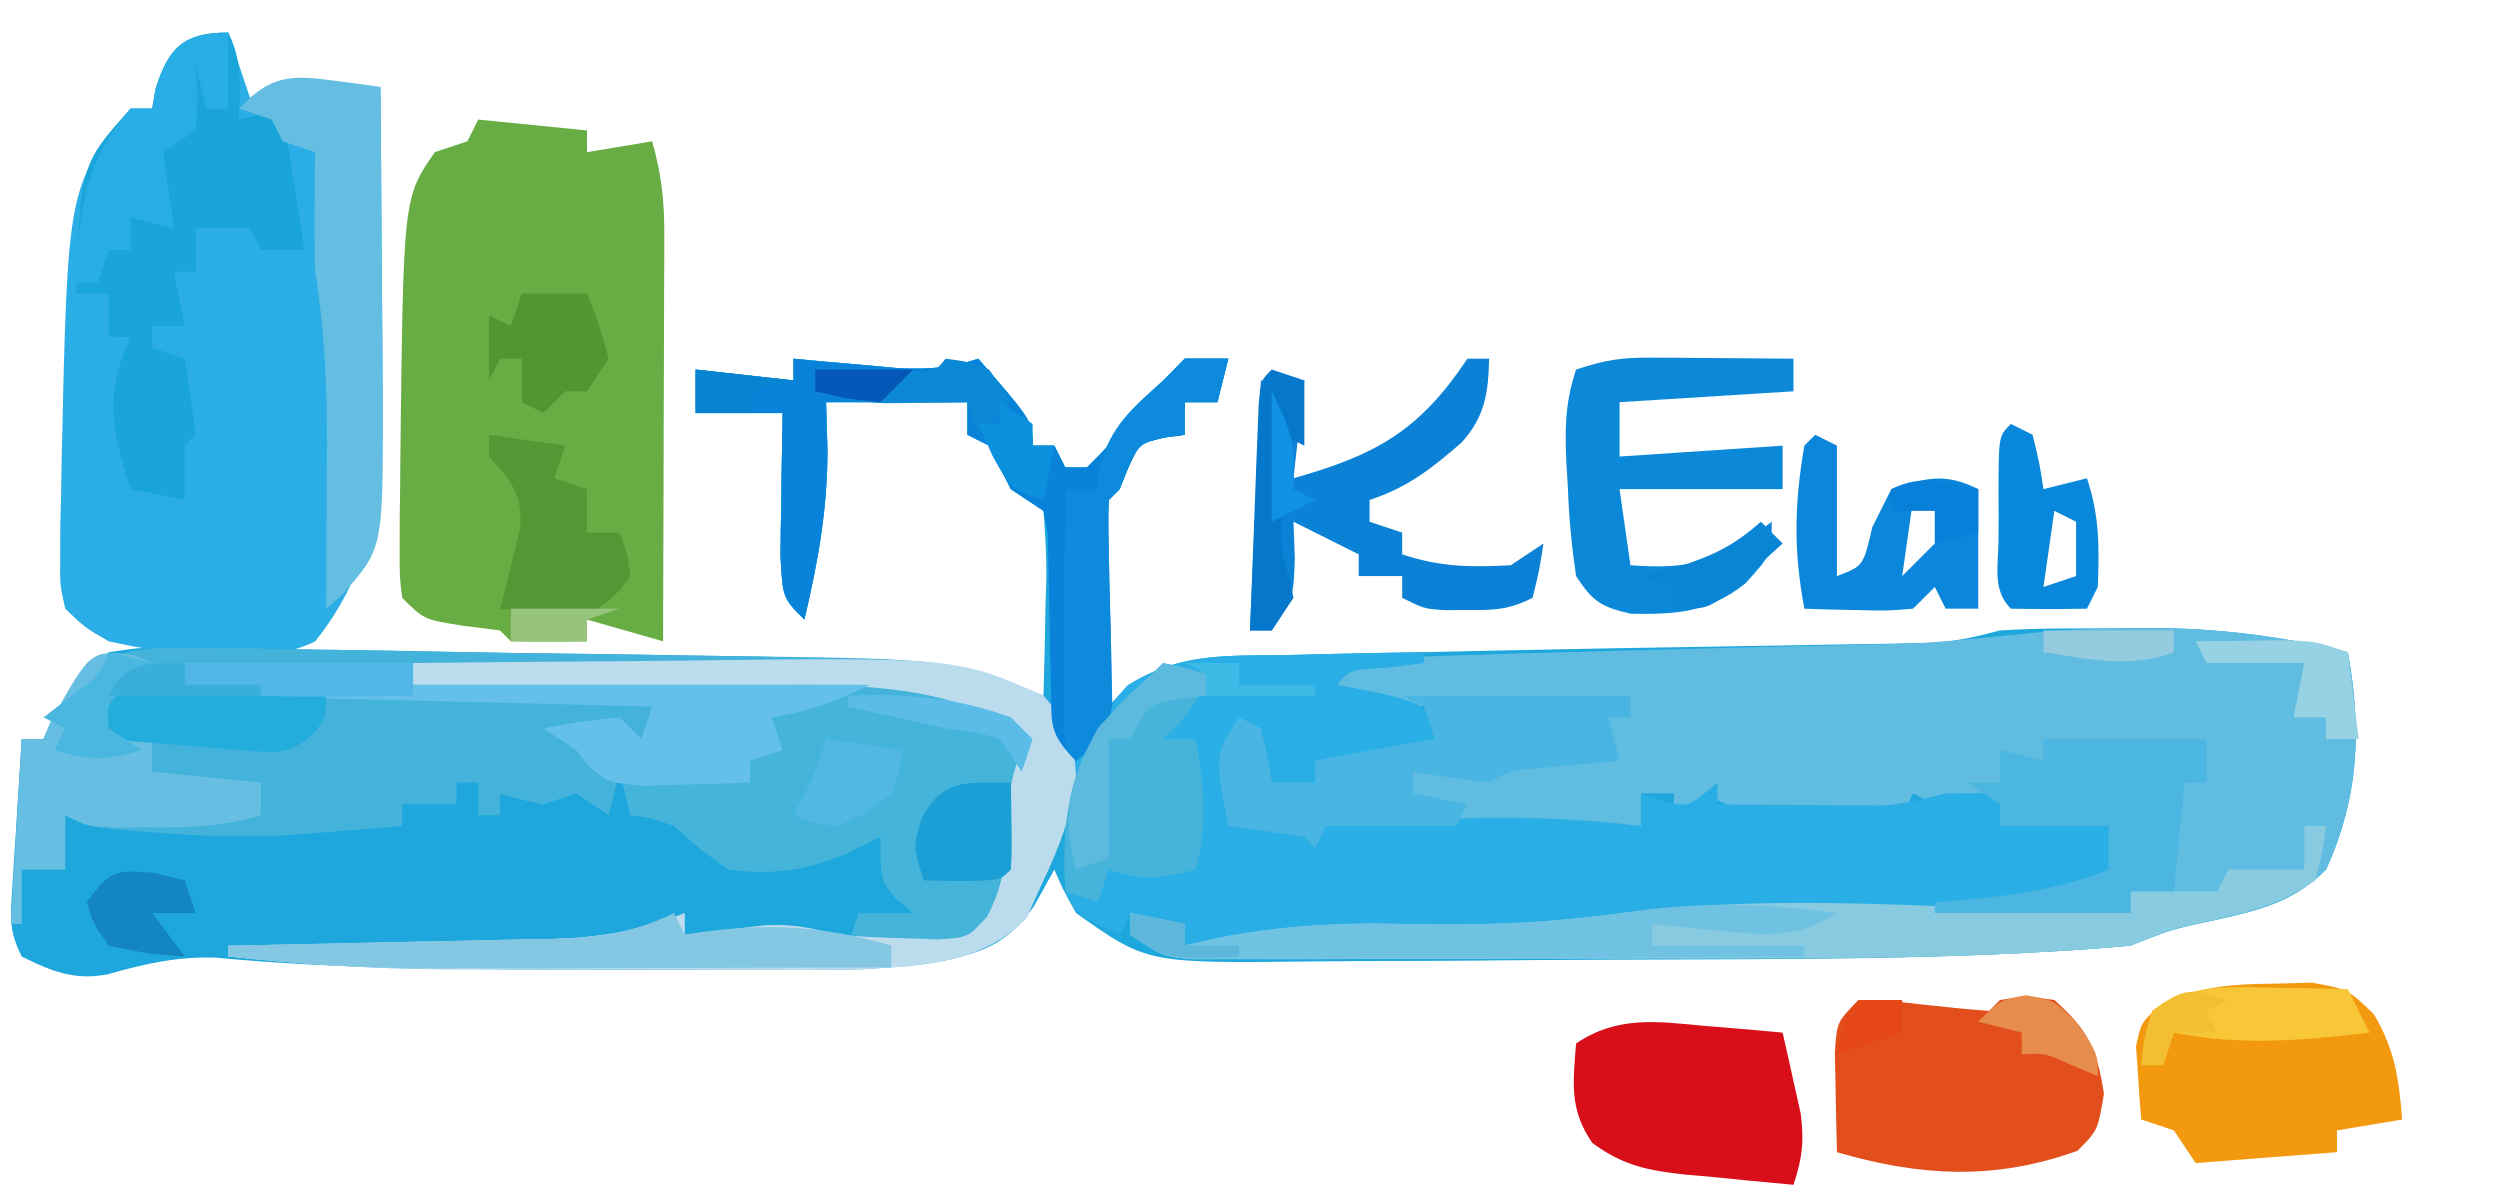 <?xml version="1.0" encoding="UTF-8"?>
<svg version="1.1" xmlns="http://www.w3.org/2000/svg" width="230" height="109">
<path d="M0 0 C0.892 0.084 1.784 0.168 2.703 0.254 C3.874 0.356 5.044 0.458 6.25 0.562 C7.99 0.719 7.99 0.719 9.766 0.879 C12.519 0.982 14.42 0.862 17 0 C22 5.75 22 5.75 22 8 C22.66 8 23.32 8 24 8 C24.495 8.99 24.495 8.99 25 10 C25.66 10 26.32 10 27 10 C28.739 8.281 28.739 8.281 30.5 6.125 C32.289 4.01 34.04 1.96 36 0 C37.32 0 38.64 0 40 0 C39.67 1.32 39.34 2.64 39 4 C38.01 4 37.02 4 36 4 C36 4.99 36 5.98 36 7 C35.381 7.082 34.763 7.165 34.125 7.25 C31.826 7.806 31.826 7.806 30.812 10 C30.544 10.66 30.276 11.32 30 12 C29.67 12.33 29.34 12.66 29 13 C28.913 14.416 28.893 15.836 28.902 17.254 C28.906 18.108 28.909 18.962 28.912 19.842 C28.92 20.74 28.929 21.637 28.938 22.562 C28.942 23.464 28.947 24.366 28.951 25.295 C28.963 27.53 28.979 29.765 29 32 C29.604 31.355 30.208 30.71 30.831 30.045 C35.386 27.105 39.382 27.346 44.703 27.281 C45.758 27.253 46.814 27.225 47.901 27.196 C51.267 27.112 54.633 27.055 58 27 C60.163 26.953 62.327 26.905 64.49 26.855 C72.02 26.691 79.551 26.566 87.082 26.448 C90.299 26.396 93.517 26.339 96.734 26.281 C98.198 26.261 98.198 26.261 99.692 26.24 C100.595 26.223 101.498 26.207 102.429 26.189 C103.218 26.177 104.007 26.164 104.82 26.151 C106.993 26 108.901 25.561 111 25 C114.539 24.778 118.08 24.815 121.625 24.812 C122.572 24.8 123.52 24.788 124.496 24.775 C130.894 24.762 136.782 25.501 143 27 C144.285 34.125 144.041 40.304 141 47 C138.008 49.972 134.93 50.718 130.875 51.625 C126.822 52.49 126.822 52.49 123 54 C120.476 54.235 117.975 54.414 115.446 54.548 C114.686 54.59 113.927 54.631 113.144 54.675 C105.055 55.093 96.97 55.201 88.871 55.238 C87.718 55.244 87.718 55.244 86.541 55.251 C82.493 55.271 78.444 55.286 74.395 55.295 C70.243 55.306 66.091 55.341 61.939 55.38 C58.711 55.407 55.483 55.415 52.254 55.418 C50.723 55.423 49.192 55.435 47.66 55.453 C32.512 55.627 32.512 55.627 26 51 C24.804 48.861 24.804 48.861 24 47 C23.381 48.114 22.762 49.227 22.125 50.375 C19.189 54.462 16.613 54.859 11.821 55.667 C7.079 56.227 2.384 56.265 -2.387 56.23 C-3.447 56.23 -4.507 56.23 -5.599 56.229 C-7.83 56.226 -10.062 56.218 -12.293 56.206 C-15.661 56.188 -19.028 56.185 -22.396 56.186 C-32.675 56.167 -42.876 56.067 -53.114 55.108 C-56.702 54.974 -59.702 55.679 -63.129 56.645 C-66.151 57.219 -68.315 56.343 -71 55 C-72.178 52.643 -72.044 51.474 -71.879 48.867 C-71.831 48.062 -71.782 47.256 -71.732 46.426 C-71.676 45.584 -71.62 44.742 -71.562 43.875 C-71.51 43.026 -71.458 42.176 -71.404 41.301 C-71.274 39.2 -71.138 37.1 -71 35 C-70.34 35 -69.68 35 -69 35 C-68.752 34.422 -68.505 33.845 -68.25 33.25 C-66.747 30.545 -65.429 28.943 -63 27 C-59.835 26.537 -59.835 26.537 -56.051 26.59 C-55.013 26.597 -55.013 26.597 -53.955 26.603 C-51.668 26.623 -49.384 26.672 -47.098 26.723 C-45.498 26.745 -43.898 26.766 -42.298 26.786 C-38.94 26.831 -35.582 26.891 -32.223 26.961 C-27.954 27.049 -23.685 27.107 -19.415 27.155 C-16.105 27.195 -12.796 27.249 -9.487 27.307 C-7.915 27.334 -6.343 27.357 -4.772 27.375 C4.858 27.501 13.687 28.37 23 31 C23.081 28.208 23.14 25.418 23.188 22.625 C23.213 21.831 23.238 21.037 23.264 20.219 C23.29 18.144 23.155 16.069 23 14 C22.01 13.34 21.02 12.68 20 12 C19.317 10.675 18.649 9.342 18 8 C17.01 7.505 17.01 7.505 16 7 C16 6.01 16 5.02 16 4 C11.71 4 7.42 4 3 4 C3.041 5.444 3.083 6.888 3.125 8.375 C3.14 13.776 2.248 18.761 1 24 C-1 22 -1 22 -1.195 18.086 C-1.182 16.516 -1.158 14.945 -1.125 13.375 C-1.116 12.573 -1.107 11.771 -1.098 10.945 C-1.074 8.963 -1.038 6.982 -1 5 C-3.64 5 -6.28 5 -9 5 C-9 3.68 -9 2.36 -9 1 C-6.03 1.33 -3.06 1.66 0 2 C0 1.34 0 0.68 0 0 Z M25 36 C26 39 26 39 26 39 Z " fill="#1DA7DC" transform="translate(73,33)"/>
<path d="M0 0 C1.421 -0.018 1.421 -0.018 2.871 -0.037 C9.269 -0.05 15.157 0.689 21.375 2.188 C22.66 9.312 22.416 15.492 19.375 22.188 C16.383 25.16 13.305 25.906 9.25 26.812 C5.197 27.678 5.197 27.678 1.375 29.188 C-1.145 29.424 -3.642 29.605 -6.168 29.74 C-7.307 29.803 -7.307 29.803 -8.469 29.867 C-16.622 30.287 -24.767 30.351 -32.93 30.355 C-34.512 30.359 -36.095 30.362 -37.678 30.366 C-40.953 30.371 -44.229 30.373 -47.504 30.373 C-51.702 30.373 -55.899 30.387 -60.097 30.404 C-63.346 30.415 -66.596 30.417 -69.845 30.416 C-71.395 30.417 -72.944 30.422 -74.493 30.43 C-76.644 30.439 -78.794 30.436 -80.945 30.43 C-82.777 30.433 -82.777 30.433 -84.645 30.435 C-87.625 30.188 -87.625 30.188 -90.625 28.188 C-90.625 27.527 -90.625 26.867 -90.625 26.188 C-88.975 26.517 -87.325 26.848 -85.625 27.188 C-85.625 27.848 -85.625 28.508 -85.625 29.188 C-85.025 29.043 -84.425 28.899 -83.807 28.75 C-77.456 27.336 -71.609 27.01 -65.125 27.188 C-58.135 27.291 -51.369 27.103 -44.438 26.188 C-37.315 25.248 -30.375 25.072 -23.196 25.152 C-15.364 25.232 -8.007 25.101 -0.625 22.188 C-0.625 20.867 -0.625 19.547 -0.625 18.188 C-3.925 18.188 -7.225 18.188 -10.625 18.188 C-10.625 17.527 -10.625 16.867 -10.625 16.188 C-12.048 16.218 -12.048 16.218 -13.5 16.25 C-16.625 16.188 -16.625 16.188 -18.625 15.188 C-18.955 15.848 -19.285 16.508 -19.625 17.188 C-21.875 17.242 -24.125 17.28 -26.375 17.312 C-27.628 17.336 -28.881 17.359 -30.172 17.383 C-33.353 17.203 -34.99 16.877 -37.625 15.188 C-38.615 15.848 -39.605 16.508 -40.625 17.188 C-40.625 16.527 -40.625 15.867 -40.625 15.188 C-41.615 15.188 -42.605 15.188 -43.625 15.188 C-43.625 16.177 -43.625 17.168 -43.625 18.188 C-53.195 18.188 -62.765 18.188 -72.625 18.188 C-72.955 18.848 -73.285 19.508 -73.625 20.188 C-73.955 19.858 -74.285 19.527 -74.625 19.188 C-76.953 18.82 -79.287 18.485 -81.625 18.188 C-82.875 11.562 -82.875 11.562 -80.625 8.188 C-79.965 8.518 -79.305 8.848 -78.625 9.188 C-78 11.75 -78 11.75 -77.625 14.188 C-76.305 14.188 -74.985 14.188 -73.625 14.188 C-73.625 13.527 -73.625 12.867 -73.625 12.188 C-69.97 11.435 -66.308 10.787 -62.625 10.188 C-62.955 9.197 -63.285 8.207 -63.625 7.188 C-66.925 6.857 -70.225 6.527 -73.625 6.188 C-69.937 2.5 -67.6 2.679 -62.688 2.562 C-61.434 2.515 -61.434 2.515 -60.154 2.467 C-56.978 2.354 -53.802 2.269 -50.625 2.188 C-49.157 2.149 -47.69 2.11 -46.222 2.071 C-45.442 2.051 -44.662 2.03 -43.858 2.009 C-42.238 1.967 -40.618 1.924 -38.997 1.88 C-34.92 1.772 -30.843 1.669 -26.766 1.58 C-25.24 1.543 -23.714 1.506 -22.188 1.469 C-21.484 1.455 -20.781 1.442 -20.056 1.428 C-13.281 1.255 -6.854 0.005 0 0 Z " fill="#60BCE0" transform="translate(194.625,57.812)"/>
<path d="M0 0 C0.892 0.084 1.784 0.168 2.703 0.254 C3.874 0.356 5.044 0.458 6.25 0.562 C7.99 0.719 7.99 0.719 9.766 0.879 C12.519 0.982 14.42 0.862 17 0 C22 5.75 22 5.75 22 8 C22.66 8 23.32 8 24 8 C24.495 8.99 24.495 8.99 25 10 C25.66 10 26.32 10 27 10 C28.739 8.281 28.739 8.281 30.5 6.125 C32.289 4.01 34.04 1.96 36 0 C37.32 0 38.64 0 40 0 C39.67 1.32 39.34 2.64 39 4 C38.01 4 37.02 4 36 4 C36 4.99 36 5.98 36 7 C35.072 7.124 35.072 7.124 34.125 7.25 C31.826 7.806 31.826 7.806 30.812 10 C30.544 10.66 30.276 11.32 30 12 C29.67 12.33 29.34 12.66 29 13 C28.913 14.416 28.893 15.836 28.902 17.254 C28.906 18.108 28.909 18.962 28.912 19.842 C28.92 20.74 28.929 21.637 28.938 22.562 C28.942 23.464 28.947 24.366 28.951 25.295 C28.963 27.53 28.979 29.765 29 32 C29.571 31.355 30.142 30.711 30.73 30.047 C35.698 26.937 40.562 27.324 46.312 27.25 C47.435 27.22 48.557 27.191 49.713 27.16 C52.475 27.09 55.237 27.037 58 27 C58 27.33 58 27.66 58 28 C56.866 28.144 55.731 28.289 54.562 28.438 C51.192 28.612 51.192 28.612 50 30 C51.279 30.247 52.557 30.495 53.875 30.75 C57.792 31.705 57.792 31.705 59.5 34.125 C59.665 34.744 59.83 35.362 60 36 C58.886 36.144 57.773 36.289 56.625 36.438 C53.179 36.784 53.179 36.784 51 38 C50.01 37.67 49.02 37.34 48 37 C48 37.66 48 38.32 48 39 C46.68 39 45.36 39 44 39 C43.34 37.35 42.68 35.7 42 34 C41.34 34.99 40.68 35.98 40 37 C40.33 37.99 40.66 38.98 41 40 C40.67 40.99 40.34 41.98 40 43 C41.114 43 42.227 43 43.375 43 C45.25 43 47.125 43 49 43 C50.152 42.916 51.305 42.832 52.492 42.746 C61.12 42.125 69.381 41.921 78 43 C78 42.01 78 41.02 78 40 C78.598 40.206 79.196 40.413 79.812 40.625 C82.285 41.307 82.285 41.307 85 39 C85 39.66 85 40.32 85 41 C87.75 41.027 90.5 41.047 93.25 41.062 C94.027 41.071 94.805 41.079 95.605 41.088 C96.36 41.091 97.114 41.094 97.891 41.098 C98.582 41.103 99.273 41.108 99.985 41.114 C102.103 40.994 103.949 40.525 106 40 C108 39.962 110.001 39.955 112 40 C111.67 40.99 111.34 41.98 111 43 C111.907 42.814 112.815 42.629 113.75 42.438 C116.683 42.043 118.264 42.053 121 43 C121 44.32 121 45.64 121 47 C113.075 51.796 103.973 51.108 95 50.938 C87.465 50.857 80.221 51.305 72.758 52.287 C66.136 53.106 59.606 53.113 52.942 53.031 C47.216 52.968 41.685 53.242 36 54 C35.67 53.34 35.34 52.68 35 52 C32.975 51.348 32.975 51.348 31 51 C30.505 51.99 30.505 51.99 30 53 C26.125 51.25 26.125 51.25 25 49 C24.954 46.813 24.962 44.625 25 42.438 C25.038 40.292 25.047 38.145 25 36 C24.67 35.67 24.34 35.34 24 35 C23.879 33.463 23.82 31.921 23.789 30.379 C23.761 29.444 23.732 28.508 23.703 27.545 C23.651 25.561 23.607 23.576 23.57 21.592 C23.539 20.655 23.508 19.719 23.477 18.754 C23.447 17.459 23.447 17.459 23.417 16.139 C23.279 15.433 23.142 14.727 23 14 C22.01 13.34 21.02 12.68 20 12 C19.317 10.675 18.649 9.342 18 8 C17.34 7.67 16.68 7.34 16 7 C16 6.01 16 5.02 16 4 C11.71 4 7.42 4 3 4 C3.041 5.444 3.083 6.888 3.125 8.375 C3.14 13.776 2.248 18.761 1 24 C-1 22 -1 22 -1.195 18.086 C-1.182 16.516 -1.158 14.945 -1.125 13.375 C-1.116 12.573 -1.107 11.771 -1.098 10.945 C-1.074 8.963 -1.038 6.982 -1 5 C-3.64 5 -6.28 5 -9 5 C-9 3.68 -9 2.36 -9 1 C-6.03 1.33 -3.06 1.66 0 2 C0 1.34 0 0.68 0 0 Z " fill="#29AEE5" transform="translate(73,33)"/>
<path d="M0 0 C0.66 1.98 1.32 3.96 2 6 C2.557 5.649 3.114 5.299 3.688 4.938 C6.572 3.768 8.032 4.239 11 5 C11.99 5 12.98 5 14 5 C14.05 9.962 14.086 14.924 14.11 19.886 C14.12 21.571 14.133 23.256 14.151 24.94 C14.175 27.376 14.187 29.811 14.195 32.246 C14.206 32.987 14.216 33.728 14.227 34.492 C14.228 42.543 13.11 49.613 8 56 C2.81 58.595 -5.554 57.198 -11 56 C-13.167 54.752 -13.167 54.752 -15 53 C-15.486 50.818 -15.486 50.818 -15.461 48.273 C-15.459 47.332 -15.456 46.39 -15.454 45.42 C-15.428 44.415 -15.402 43.41 -15.375 42.375 C-15.359 41.348 -15.343 40.32 -15.327 39.262 C-14.773 14.15 -14.773 14.15 -9 7 C-8.34 7 -7.68 7 -7 7 C-6.897 6.402 -6.794 5.804 -6.688 5.188 C-5.475 1.329 -4.059 0 0 0 Z " fill="#2BAEE6" transform="translate(21,3)"/>
<path d="M0 0 C1.038 0.007 1.038 0.007 2.096 0.013 C4.383 0.033 6.667 0.082 8.953 0.133 C10.553 0.155 12.153 0.176 13.753 0.195 C17.111 0.241 20.469 0.301 23.828 0.371 C28.097 0.459 32.366 0.517 36.637 0.565 C39.946 0.605 43.255 0.659 46.564 0.717 C48.136 0.744 49.708 0.767 51.279 0.785 C70.556 1.037 70.556 1.037 79.051 4.41 C81.336 7.009 82.009 8.954 82.051 12.41 C81.516 15.674 80.462 18.429 79.051 21.41 C78.278 23.111 78.278 23.111 77.489 24.847 C73.458 29.085 67.983 29.223 62.301 29.586 C59.373 29.656 56.453 29.661 53.524 29.64 C51.919 29.64 51.919 29.64 50.283 29.639 C48.035 29.636 45.787 29.628 43.539 29.616 C40.127 29.597 36.715 29.595 33.303 29.595 C31.106 29.591 28.908 29.585 26.711 29.578 C25.706 29.577 24.7 29.576 23.664 29.575 C17.08 29.531 10.598 29.108 4.051 28.41 C4.051 28.08 4.051 27.75 4.051 27.41 C5.11 27.39 6.169 27.37 7.26 27.35 C11.208 27.274 15.155 27.185 19.102 27.093 C20.807 27.054 22.512 27.019 24.218 26.988 C26.675 26.942 29.133 26.884 31.59 26.824 C32.347 26.812 33.103 26.801 33.882 26.789 C38.29 26.667 41.948 26.027 46.051 24.41 C46.051 25.07 46.051 25.73 46.051 26.41 C47.064 26.284 47.064 26.284 48.098 26.156 C48.99 26.054 49.882 25.952 50.801 25.847 C51.683 25.743 52.564 25.639 53.473 25.531 C55.995 25.413 57.638 25.767 60.051 26.41 C62.068 26.575 64.091 26.675 66.114 26.722 C67.156 26.76 68.199 26.797 69.274 26.836 C72.121 26.666 72.121 26.666 73.883 24.703 C75.192 22.133 75.51 20.279 75.676 17.41 C75.981 12.646 75.981 12.646 76.699 10.222 C76.873 9.325 76.873 9.325 77.051 8.41 C73.502 4.861 68.781 5.342 63.989 5.285 C60.557 5.316 57.386 5.521 54.051 6.41 C54.546 7.895 54.546 7.895 55.051 9.41 C54.061 9.74 53.071 10.07 52.051 10.41 C52.051 11.07 52.051 11.73 52.051 12.41 C50.426 12.437 48.801 12.456 47.176 12.472 C45.819 12.49 45.819 12.49 44.434 12.508 C42.051 12.41 42.051 12.41 40.051 11.41 C39.721 12.73 39.391 14.05 39.051 15.41 C38.061 14.75 37.071 14.09 36.051 13.41 C35.061 13.74 34.071 14.07 33.051 14.41 C30.864 13.972 30.864 13.972 29.051 13.41 C29.051 14.07 29.051 14.73 29.051 15.41 C28.391 15.41 27.731 15.41 27.051 15.41 C27.051 14.42 27.051 13.43 27.051 12.41 C26.391 12.41 25.731 12.41 25.051 12.41 C25.051 13.07 25.051 13.73 25.051 14.41 C23.401 14.41 21.751 14.41 20.051 14.41 C20.051 15.07 20.051 15.73 20.051 16.41 C17.968 16.578 15.884 16.745 13.801 16.91 C12.641 17.003 11.481 17.096 10.285 17.191 C5.78 17.496 1.419 17.331 -3.074 16.972 C-4.128 16.891 -5.183 16.81 -6.269 16.726 C-8.949 16.41 -8.949 16.41 -10.949 15.41 C-10.949 17.06 -10.949 18.71 -10.949 20.41 C-12.269 20.41 -13.589 20.41 -14.949 20.41 C-14.949 22.06 -14.949 23.71 -14.949 25.41 C-15.279 25.41 -15.609 25.41 -15.949 25.41 C-15.619 19.8 -15.289 14.19 -14.949 8.41 C-14.289 8.41 -13.629 8.41 -12.949 8.41 C-12.701 7.832 -12.454 7.255 -12.199 6.66 C-9.06 1.01 -6.407 -0.09 0 0 Z " fill="#44B3DB" transform="translate(16.949,59.59)"/>
<path d="M0 0 C3.3 0.33 6.6 0.66 10 1 C10 1.66 10 2.32 10 3 C11.98 2.67 13.96 2.34 16 2 C16.81 4.843 17.122 7.357 17.114 10.31 C17.113 11.15 17.113 11.991 17.113 12.857 C17.108 13.755 17.103 14.653 17.098 15.578 C17.096 16.505 17.095 17.431 17.093 18.386 C17.088 21.341 17.075 24.295 17.062 27.25 C17.057 29.255 17.053 31.26 17.049 33.266 C17.038 38.177 17.021 43.089 17 48 C14.69 47.34 12.38 46.68 10 46 C10 46.66 10 47.32 10 48 C7.667 48.042 5.333 48.041 3 48 C2.67 47.67 2.34 47.34 2 47 C0.866 46.856 -0.269 46.711 -1.438 46.562 C-5 46 -5 46 -7 44 C-7.243 41.991 -7.243 41.991 -7.23 39.52 C-7.229 38.609 -7.228 37.699 -7.227 36.761 C-7.214 35.788 -7.201 34.815 -7.188 33.812 C-7.18 32.824 -7.172 31.835 -7.164 30.817 C-6.891 7.189 -6.891 7.189 -4 3 C-3.01 2.67 -2.02 2.34 -1 2 C-0.67 1.34 -0.34 0.68 0 0 Z " fill="#67AD44" transform="translate(44,11)"/>
<path d="M0 0 C0.66 0.66 1.32 1.32 2 2 C1.898 5.082 1.898 5.082 1.375 8.812 C1.139 10.647 1.139 10.647 0.898 12.52 C-0.098 16.378 -1.056 18.319 -4 21 C-6.797 21.488 -6.797 21.488 -9.75 21.312 C-10.735 21.267 -11.72 21.222 -12.734 21.176 C-13.482 21.118 -14.23 21.06 -15 21 C-14.67 20.01 -14.34 19.02 -14 18 C-12.35 18 -10.7 18 -9 18 C-9.495 17.587 -9.99 17.175 -10.5 16.75 C-12 15 -12 15 -12 11 C-13.011 11.495 -14.021 11.99 -15.062 12.5 C-18.853 14.1 -21.86 14.537 -26 14 C-28.688 12.062 -28.688 12.062 -31 10 C-33.182 9.222 -33.182 9.222 -35 9 C-35.33 7.68 -35.66 6.36 -36 5 C-34.375 4.973 -32.75 4.954 -31.125 4.938 C-30.22 4.926 -29.315 4.914 -28.383 4.902 C-26 5 -26 5 -24 6 C-24 5.34 -24 4.68 -24 4 C-23.34 3.34 -22.68 2.68 -22 2 C-22.66 1.34 -23.32 0.68 -24 0 C-15.934 -2.806 -8.042 -3.016 0 0 Z " fill="#44B4DB" transform="translate(93,66)"/>
<path d="M0 0 C1.354 2.709 1.065 5.009 1 8 C2.32 7.67 3.64 7.34 5 7 C5.66 11.29 6.32 15.58 7 20 C5.68 20 4.36 20 3 20 C2.67 19.34 2.34 18.68 2 18 C0.35 18 -1.3 18 -3 18 C-3 19.32 -3 20.64 -3 22 C-3.66 22 -4.32 22 -5 22 C-4.67 23.65 -4.34 25.3 -4 27 C-4.99 27 -5.98 27 -7 27 C-7 27.66 -7 28.32 -7 29 C-6.01 29.33 -5.02 29.66 -4 30 C-3.619 32.326 -3.287 34.661 -3 37 C-3.495 37.495 -3.495 37.495 -4 38 C-4.041 39.666 -4.043 41.334 -4 43 C-5.65 42.67 -7.3 42.34 -9 42 C-10.711 36.487 -11.461 33.468 -9 28 C-9.66 28 -10.32 28 -11 28 C-11 26.68 -11 25.36 -11 24 C-11.99 24 -12.98 24 -14 24 C-13.578 12.133 -13.578 12.133 -9 7 C-8.34 7 -7.68 7 -7 7 C-6.845 6.103 -6.845 6.103 -6.688 5.188 C-5.475 1.329 -4.059 0 0 0 Z " fill="#1AA5D8" transform="translate(21,3)"/>
<path d="M0 0 C6.171 -0.075 12.341 -0.129 18.512 -0.165 C20.606 -0.18 22.7 -0.2 24.793 -0.226 C50.014 -0.533 50.014 -0.533 58 3 C60.263 5.617 60.958 7.541 61 11 C60.465 14.264 59.411 17.019 58 20 C57.227 21.702 57.227 21.702 56.438 23.438 C52.407 27.675 46.932 27.813 41.25 28.176 C38.322 28.246 35.401 28.251 32.473 28.23 C30.868 28.23 30.868 28.23 29.232 28.229 C26.984 28.226 24.736 28.218 22.488 28.206 C19.076 28.188 15.664 28.185 12.252 28.186 C10.055 28.181 7.857 28.175 5.66 28.168 C4.655 28.167 3.649 28.166 2.613 28.165 C-3.971 28.121 -10.453 27.698 -17 27 C-17 26.67 -17 26.34 -17 26 C-15.941 25.98 -14.882 25.96 -13.791 25.94 C-9.843 25.864 -5.896 25.775 -1.949 25.683 C-0.244 25.644 1.461 25.61 3.167 25.578 C5.624 25.532 8.082 25.474 10.539 25.414 C11.674 25.397 11.674 25.397 12.831 25.379 C17.239 25.257 20.897 24.617 25 23 C25 23.66 25 24.32 25 25 C26.013 24.874 26.013 24.874 27.047 24.746 C27.939 24.644 28.831 24.542 29.75 24.438 C30.632 24.333 31.513 24.229 32.422 24.121 C34.944 24.003 36.587 24.357 39 25 C41.017 25.165 43.04 25.265 45.062 25.312 C46.105 25.35 47.148 25.387 48.223 25.426 C51.07 25.256 51.07 25.256 52.832 23.293 C54.141 20.723 54.459 18.87 54.625 16 C54.93 11.236 54.93 11.236 55.648 8.812 C55.822 7.915 55.822 7.915 56 7 C48.84 -0.16 29.848 2.53 20.25 2.375 C18.281 2.337 16.312 2.298 14.344 2.258 C9.563 2.163 4.781 2.078 0 2 C0 1.34 0 0.68 0 0 Z " fill="#BBDCED" transform="translate(38,61)"/>
<path d="M0 0 C0.66 0 1.32 0 2 0 C1.688 2.375 1.688 2.375 1 5 C-2.145 7.097 -4.411 7.715 -8.062 8.562 C-12.146 9.466 -12.146 9.466 -16 11 C-18.52 11.237 -21.017 11.418 -23.543 11.552 C-24.682 11.615 -24.682 11.615 -25.844 11.679 C-33.997 12.099 -42.142 12.164 -50.305 12.168 C-51.887 12.171 -53.47 12.175 -55.053 12.178 C-58.328 12.184 -61.604 12.186 -64.879 12.185 C-69.077 12.185 -73.274 12.199 -77.472 12.216 C-80.721 12.227 -83.971 12.229 -87.22 12.229 C-88.77 12.23 -90.319 12.234 -91.868 12.242 C-94.019 12.252 -96.169 12.249 -98.32 12.243 C-100.152 12.245 -100.152 12.245 -102.02 12.247 C-105 12 -105 12 -108 10 C-108 9.34 -108 8.68 -108 8 C-105.525 8.495 -105.525 8.495 -103 9 C-103 9.66 -103 10.32 -103 11 C-102.4 10.856 -101.8 10.711 -101.182 10.562 C-93.963 8.955 -87.272 8.856 -79.914 9.078 C-74.007 9.181 -68.355 8.721 -62.508 7.977 C-52.744 6.769 -43.185 6.981 -33.375 7.375 C-31.675 7.433 -29.974 7.491 -28.273 7.547 C-24.182 7.684 -20.091 7.838 -16 8 C-16 7.34 -16 6.68 -16 6 C-13.36 6 -10.72 6 -8 6 C-7.67 5.34 -7.34 4.68 -7 4 C-4.69 4 -2.38 4 0 4 C0 2.68 0 1.36 0 0 Z " fill="#88CADF" transform="translate(212,76)"/>
<path d="M0 0 C0.892 0.084 1.784 0.168 2.703 0.254 C3.874 0.356 5.044 0.458 6.25 0.562 C7.99 0.719 7.99 0.719 9.766 0.879 C12.519 0.982 14.42 0.862 17 0 C22 5.75 22 5.75 22 8 C22.66 8 23.32 8 24 8 C24.495 8.99 24.495 8.99 25 10 C25.66 10 26.32 10 27 10 C28.739 8.281 28.739 8.281 30.5 6.125 C32.289 4.01 34.04 1.96 36 0 C37.32 0 38.64 0 40 0 C39.67 1.32 39.34 2.64 39 4 C38.01 4 37.02 4 36 4 C36 4.99 36 5.98 36 7 C35.072 7.124 35.072 7.124 34.125 7.25 C31.826 7.806 31.826 7.806 30.812 10 C30.544 10.66 30.276 11.32 30 12 C29.67 12.33 29.34 12.66 29 13 C28.949 14.528 28.964 16.058 29.008 17.586 C29.025 18.517 29.041 19.447 29.059 20.406 C29.103 22.378 29.155 24.349 29.215 26.32 C29.229 27.254 29.243 28.187 29.258 29.148 C29.28 30.006 29.302 30.864 29.325 31.748 C28.933 34.463 28.099 35.307 26 37 C23.516 34.516 23.741 33.707 23.691 30.281 C23.666 29.349 23.641 28.417 23.615 27.457 C23.58 25.486 23.549 23.514 23.521 21.543 C23.495 20.611 23.469 19.679 23.441 18.719 C23.428 17.862 23.414 17.006 23.401 16.123 C23.268 15.422 23.136 14.722 23 14 C22.01 13.34 21.02 12.68 20 12 C19.317 10.675 18.649 9.342 18 8 C17.34 7.67 16.68 7.34 16 7 C16 6.01 16 5.02 16 4 C11.71 4 7.42 4 3 4 C3.041 5.444 3.083 6.888 3.125 8.375 C3.14 13.776 2.248 18.761 1 24 C-1 22 -1 22 -1.195 18.086 C-1.182 16.516 -1.158 14.945 -1.125 13.375 C-1.116 12.573 -1.107 11.771 -1.098 10.945 C-1.074 8.963 -1.038 6.982 -1 5 C-3.64 5 -6.28 5 -9 5 C-9 3.68 -9 2.36 -9 1 C-6.03 1.33 -3.06 1.66 0 2 C0 1.34 0 0.68 0 0 Z " fill="#0983D9" transform="translate(73,33)"/>
<path d="M0 0 C2.785 0.059 2.785 0.059 6.062 0.438 C8.038 0.661 10.017 0.857 12 1 C12.33 0.67 12.66 0.34 13 0 C15.312 -0.375 15.312 -0.375 18 0 C21.116 2.779 21.92 4.485 22.562 8.625 C22 12 22 12 20.125 13.875 C12.525 16.611 5.669 16.242 -2 14 C-2.054 12.042 -2.093 10.084 -2.125 8.125 C-2.148 7.034 -2.171 5.944 -2.195 4.82 C-2 2 -2 2 0 0 Z " fill="#E34E1D" transform="translate(171,92)"/>
<path d="M0 0 C1.812 -0.046 1.812 -0.046 3.66 -0.094 C6.938 0.5 6.938 0.5 9.324 2.793 C11.264 6.049 11.643 8.75 11.938 12.5 C9.957 12.83 7.978 13.16 5.938 13.5 C5.938 14.16 5.938 14.82 5.938 15.5 C-0.497 15.995 -0.497 15.995 -7.062 16.5 C-7.723 15.51 -8.383 14.52 -9.062 13.5 C-10.053 13.17 -11.043 12.84 -12.062 12.5 C-12.198 11.065 -12.295 9.627 -12.375 8.188 C-12.433 7.387 -12.491 6.586 -12.551 5.762 C-12.062 3.5 -12.062 3.5 -9.984 1.738 C-6.489 0.257 -3.792 0.032 0 0 Z " fill="#F3990F" transform="translate(209.062,90.5)"/>
<path d="M0 0 C0.812 0.106 1.624 0.212 2.461 0.321 C3.081 0.409 3.701 0.498 4.34 0.59 C4.39 5.552 4.426 10.514 4.45 15.476 C4.46 17.161 4.473 18.845 4.491 20.53 C4.515 22.965 4.526 25.4 4.535 27.836 C4.545 28.577 4.556 29.318 4.566 30.081 C4.569 43.098 4.569 43.098 0.766 47.349 C0.296 47.758 -0.175 48.168 -0.66 48.59 C-0.655 47.899 -0.65 47.209 -0.644 46.498 C-0.623 43.341 -0.61 40.184 -0.598 37.027 C-0.589 35.941 -0.581 34.855 -0.572 33.736 C-0.556 28.233 -0.78 23.035 -1.66 17.59 C-1.723 15.612 -1.747 13.631 -1.723 11.652 C-1.714 10.695 -1.705 9.737 -1.695 8.75 C-1.684 8.037 -1.672 7.324 -1.66 6.59 C-2.65 6.26 -3.64 5.93 -4.66 5.59 C-4.99 4.93 -5.32 4.27 -5.66 3.59 C-6.65 3.26 -7.64 2.93 -8.66 2.59 C-5.839 -0.476 -3.922 -0.533 0 0 Z " fill="#64BEE1" transform="translate(30.66,7.41)"/>
<path d="M0 0 C0.697 0.057 1.395 0.113 2.113 0.172 C3.826 0.313 5.538 0.467 7.25 0.625 C7.615 2.206 7.967 3.79 8.312 5.375 C8.608 6.698 8.608 6.698 8.91 8.047 C9.248 10.612 9.062 12.196 8.25 14.625 C5.663 14.396 3.083 14.143 0.5 13.875 C-0.594 13.782 -0.594 13.782 -1.711 13.688 C-5.157 13.312 -7.437 12.856 -10.25 10.781 C-12.381 7.717 -12.03 5.26 -11.75 1.625 C-7.963 -0.932 -4.338 -0.41 0 0 Z " fill="#D80F19" transform="translate(156.75,94.375)"/>
<path d="M0 0 C1.136 0.005 1.136 0.005 2.295 0.01 C3.473 0.022 3.473 0.022 4.676 0.035 C5.473 0.04 6.27 0.044 7.092 0.049 C9.057 0.061 11.023 0.079 12.988 0.098 C12.988 1.088 12.988 2.078 12.988 3.098 C5.068 3.593 5.068 3.593 -3.012 4.098 C-3.012 5.748 -3.012 7.398 -3.012 9.098 C1.938 8.768 6.888 8.438 11.988 8.098 C11.988 9.418 11.988 10.738 11.988 12.098 C7.038 12.098 2.088 12.098 -3.012 12.098 C-2.682 14.408 -2.352 16.718 -2.012 19.098 C3.705 19.555 6.475 18.62 10.988 15.098 C10.988 18.098 10.988 18.098 8.551 20.785 C5.153 23.463 2.265 23.625 -1.961 23.566 C-4.68 22.945 -5.48 22.458 -7.012 20.098 C-7.417 17.363 -7.659 14.842 -7.762 12.098 C-7.804 11.373 -7.847 10.649 -7.891 9.902 C-8.053 6.653 -8.049 4.21 -7.012 1.098 C-4.305 0.195 -2.774 -0.021 0 0 Z " fill="#0C88D9" transform="translate(152.012,32.902)"/>
<path d="M0 0 C6.93 0 13.86 0 21 0 C21 0.66 21 1.32 21 2 C20.34 2 19.68 2 19 2 C19.495 3.98 19.495 3.98 20 6 C18.952 6.091 18.952 6.091 17.883 6.184 C16.973 6.267 16.063 6.351 15.125 6.438 C14.22 6.519 13.315 6.6 12.383 6.684 C9.989 6.87 9.989 6.87 8 8 C5.66 7.718 3.325 7.387 1 7 C1 7.66 1 8.32 1 9 C3.475 9.495 3.475 9.495 6 10 C5.67 10.66 5.34 11.32 5 12 C1.04 12 -2.92 12 -7 12 C-7.33 12.66 -7.66 13.32 -8 14 C-8.33 13.67 -8.66 13.34 -9 13 C-11.328 12.632 -13.662 12.298 -16 12 C-17.25 5.375 -17.25 5.375 -15 2 C-14.34 2.33 -13.68 2.66 -13 3 C-12.375 5.562 -12.375 5.562 -12 8 C-10.68 8 -9.36 8 -8 8 C-8 7.34 -8 6.68 -8 6 C-4.345 5.248 -0.683 4.6 3 4 C2.67 3.01 2.34 2.02 2 1 C1.34 0.67 0.68 0.34 0 0 Z " fill="#49B5E2" transform="translate(129,64)"/>
<path d="M0 0 C0.66 0 1.32 0 2 0 C1.925 3.159 1.625 5.301 -0.52 7.699 C-3.32 10.134 -5.446 11.815 -9 13 C-9 13.66 -9 14.32 -9 15 C-8.01 15.33 -7.02 15.66 -6 16 C-6 16.66 -6 17.32 -6 18 C-2.47 19.177 0.295 19.199 4 19 C4.99 18.34 5.98 17.68 7 17 C6.625 19.438 6.625 19.438 6 22 C3.755 23.123 2.485 23.134 0 23.125 C-1.052 23.129 -1.052 23.129 -2.125 23.133 C-4 23 -4 23 -6 22 C-6 21.34 -6 20.68 -6 20 C-7.32 20 -8.64 20 -10 20 C-10 19.34 -10 18.68 -10 18 C-10.619 17.691 -11.238 17.381 -11.875 17.062 C-13.25 16.375 -14.625 15.688 -16 15 C-15.959 16.093 -15.918 17.186 -15.875 18.312 C-16 22 -16 22 -18 25 C-18.66 25 -19.32 25 -20 25 C-19.67 17.41 -19.34 9.82 -19 2 C-17.68 2 -16.36 2 -15 2 C-15.33 4.97 -15.66 7.94 -16 11 C-8.441 8.856 -4.462 6.693 0 0 Z " fill="#0B82D5" transform="translate(135,33)"/>
<path d="M0 0 C6.93 0 13.86 0 21 0 C21 0.66 21 1.32 21 2 C34.86 2 48.72 2 63 2 C59.713 3.644 57.521 4.413 54 5 C54.495 6.485 54.495 6.485 55 8 C54.01 8.33 53.02 8.66 52 9 C52 9.66 52 10.32 52 11 C49.896 11.081 47.792 11.139 45.688 11.188 C43.93 11.24 43.93 11.24 42.137 11.293 C39 11 39 11 37.27 9.613 C36.851 9.081 36.432 8.549 36 8 C35.01 7.34 34.02 6.68 33 6 C36.375 5.375 36.375 5.375 40 5 C40.66 5.66 41.32 6.32 42 7 C42.33 6.01 42.66 5.02 43 4 C41.946 3.975 40.892 3.95 39.806 3.924 C35.872 3.829 31.938 3.729 28.004 3.628 C26.305 3.585 24.607 3.543 22.909 3.503 C20.459 3.444 18.009 3.381 15.559 3.316 C14.807 3.3 14.056 3.283 13.282 3.266 C8.778 3.141 4.448 2.72 0 2 C0 1.34 0 0.68 0 0 Z " fill="#64BFE9" transform="translate(17,61)"/>
<path d="M0 0 C4.95 0 9.9 0 15 0 C15 1.32 15 2.64 15 4 C14.34 4 13.68 4 13 4 C12.67 7.3 12.34 10.6 12 14 C10.68 14 9.36 14 8 14 C8 14.66 8 15.32 8 16 C2.06 16 -3.88 16 -10 16 C-10 15.67 -10 15.34 -10 15 C-9.348 14.951 -8.695 14.902 -8.023 14.852 C-3.067 14.428 1.33 13.843 6 12 C6 10.68 6 9.36 6 8 C2.7 8 -0.6 8 -4 8 C-4 7.34 -4 6.68 -4 6 C-4.99 5.34 -5.98 4.68 -7 4 C-6.01 4 -5.02 4 -4 4 C-4 3.01 -4 2.02 -4 1 C-2.68 1.33 -1.36 1.66 0 2 C0 1.34 0 0.68 0 0 Z " fill="#4CB6E2" transform="translate(188,68)"/>
<path d="M0 0 C0.578 0.247 1.155 0.495 1.75 0.75 C1.09 1.369 0.43 1.988 -0.25 2.625 C-2.478 4.506 -2.478 4.506 -2.25 6.75 C-0.93 7.08 0.39 7.41 1.75 7.75 C1.75 8.74 1.75 9.73 1.75 10.75 C5.05 11.08 8.35 11.41 11.75 11.75 C11.75 12.74 11.75 13.73 11.75 14.75 C8.334 15.79 5.186 15.884 1.625 15.875 C0.043 15.879 0.043 15.879 -1.57 15.883 C-4.25 15.75 -4.25 15.75 -6.25 14.75 C-6.25 16.4 -6.25 18.05 -6.25 19.75 C-7.57 19.75 -8.89 19.75 -10.25 19.75 C-10.25 21.4 -10.25 23.05 -10.25 24.75 C-10.58 24.75 -10.91 24.75 -11.25 24.75 C-10.92 19.14 -10.59 13.53 -10.25 7.75 C-9.59 7.75 -8.93 7.75 -8.25 7.75 C-8.002 7.173 -7.755 6.595 -7.5 6 C-3.924 -0.436 -3.924 -0.436 0 0 Z " fill="#66BFE2" transform="translate(12.25,60.25)"/>
<path d="M0 0 C2.062 0.438 2.062 0.438 4 1 C3.002 3.993 2.248 4.948 0 7 C0.99 7 1.98 7 3 7 C3.762 11.316 4.161 14.744 3 19 C-0.287 19.8 -1.71 20.097 -5 19 C-5.33 19.99 -5.66 20.98 -6 22 C-6.99 21.67 -7.98 21.34 -9 21 C-9.309 15.136 -8.893 11.287 -6 6 C-3.375 3.125 -3.375 3.125 -1 1 C-0.67 0.67 -0.34 0.34 0 0 Z " fill="#45B3DA" transform="translate(107,61)"/>
<path d="M0 0 C-3.665 2.377 -6.491 2.051 -10.75 1.625 C-11.92 1.514 -13.091 1.403 -14.297 1.289 C-15.189 1.194 -16.081 1.098 -17 1 C-17 1.66 -17 2.32 -17 3 C-12.38 3 -7.76 3 -3 3 C-3 3.33 -3 3.66 -3 4 C-10.641 4.046 -18.282 4.082 -25.922 4.104 C-29.47 4.114 -33.018 4.128 -36.566 4.151 C-40.644 4.177 -44.722 4.186 -48.801 4.195 C-50.713 4.211 -50.713 4.211 -52.665 4.227 C-54.436 4.227 -54.436 4.227 -56.243 4.227 C-57.285 4.231 -58.326 4.236 -59.399 4.241 C-62 4 -62 4 -65 2 C-65 1.34 -65 0.68 -65 0 C-62.525 0.495 -62.525 0.495 -60 1 C-60 1.66 -60 2.32 -60 3 C-59.401 2.856 -58.803 2.711 -58.186 2.562 C-51.795 1.137 -45.901 0.822 -39.375 1 C-32.598 1.106 -26.08 0.953 -19.375 -0.062 C-12.72 -1.044 -6.651 -0.932 0 0 Z " fill="#6FC2E1" transform="translate(169,84)"/>
<path d="M0 0 C0.66 0.33 1.32 0.66 2 1 C2 4.96 2 8.92 2 13 C4.429 12.074 4.429 12.074 5.25 8.5 C5.827 7.345 6.405 6.19 7 5 C10.213 3.951 11.937 3.469 15 5 C15 8.63 15 12.26 15 16 C14.01 16 13.02 16 12 16 C11.67 15.34 11.34 14.68 11 14 C10.34 14.66 9.68 15.32 9 16 C6.617 16.195 6.617 16.195 3.875 16.125 C2.51 16.098 2.51 16.098 1.117 16.07 C0.419 16.047 -0.28 16.024 -1 16 C-2.002 10.658 -1.925 6.368 -1 1 C-0.67 0.67 -0.34 0.34 0 0 Z M9 6 C8.67 8.31 8.34 10.62 8 13 C9.32 11.68 10.64 10.36 12 9 C11.67 8.01 11.34 7.02 11 6 C10.34 6 9.68 6 9 6 Z " fill="#0A86DA" transform="translate(167,40)"/>
<path d="M0 0 C0.495 0.99 0.495 0.99 1 2 C1.926 1.857 1.926 1.857 2.871 1.711 C9.045 0.903 14.028 1.255 20 3 C20 3.66 20 4.32 20 5 C13.081 5.026 6.161 5.043 -0.758 5.055 C-3.108 5.06 -5.458 5.067 -7.808 5.075 C-11.201 5.088 -14.595 5.093 -17.988 5.098 C-19.025 5.103 -20.062 5.108 -21.13 5.113 C-27.807 5.114 -34.363 4.72 -41 4 C-41 3.67 -41 3.34 -41 3 C-39.936 2.98 -38.871 2.96 -37.775 2.94 C-33.814 2.864 -29.854 2.775 -25.894 2.683 C-24.182 2.644 -22.47 2.61 -20.758 2.578 C-18.293 2.532 -15.828 2.474 -13.363 2.414 C-12.221 2.397 -12.221 2.397 -11.055 2.379 C-6.955 2.266 -3.695 1.82 0 0 Z " fill="#83C7E3" transform="translate(62,84)"/>
<path d="M0 0 C1.32 0 2.64 0 4 0 C3.67 1.32 3.34 2.64 3 4 C2.01 4 1.02 4 0 4 C0 4.99 0 5.98 0 7 C-0.928 7.124 -0.928 7.124 -1.875 7.25 C-4.174 7.806 -4.174 7.806 -5.188 10 C-5.456 10.66 -5.724 11.32 -6 12 C-6.33 12.33 -6.66 12.66 -7 13 C-7.051 14.528 -7.036 16.058 -6.992 17.586 C-6.967 18.982 -6.967 18.982 -6.941 20.406 C-6.897 22.378 -6.845 24.349 -6.785 26.32 C-6.771 27.254 -6.757 28.187 -6.742 29.148 C-6.72 30.006 -6.698 30.864 -6.675 31.748 C-7.067 34.463 -7.901 35.307 -10 37 C-11 36 -11 36 -11.114 33.683 C-11.108 32.683 -11.103 31.683 -11.098 30.652 C-11.094 29.573 -11.091 28.493 -11.088 27.381 C-11.08 26.245 -11.071 25.108 -11.062 23.938 C-11.058 22.797 -11.053 21.657 -11.049 20.482 C-11.037 17.655 -11.021 14.827 -11 12 C-10.01 12 -9.02 12 -8 12 C-7.938 11.278 -7.876 10.556 -7.812 9.812 C-6.748 6.128 -4.813 4.539 -2 2 C-1.34 1.34 -0.68 0.68 0 0 Z " fill="#0E8ADC" transform="translate(109,33)"/>
<path d="M0 0 C0 2.31 0 4.62 0 7 C-0.66 7 -1.32 7 -2 7 C-2.33 5.68 -2.66 4.36 -3 3 C-2.938 3.949 -2.876 4.897 -2.812 5.875 C-2.874 6.906 -2.936 7.938 -3 9 C-3.99 9.66 -4.98 10.32 -6 11 C-5.67 13.31 -5.34 15.62 -5 18 C-6.32 17.67 -7.64 17.34 -9 17 C-9 17.99 -9 18.98 -9 20 C-9.66 20 -10.32 20 -11 20 C-11.33 20.99 -11.66 21.98 -12 23 C-12.66 23 -13.32 23 -14 23 C-13.745 16.552 -13.315 11.968 -9 7 C-8.34 7 -7.68 7 -7 7 C-6.845 6.103 -6.845 6.103 -6.688 5.188 C-5.475 1.329 -4.059 0 0 0 Z " fill="#28ADE6" transform="translate(21,3)"/>
<path d="M0 0 C2.31 0.33 4.62 0.66 7 1 C6.67 1.99 6.34 2.98 6 4 C6.99 4.33 7.98 4.66 9 5 C9 6.32 9 7.64 9 9 C9.99 9 10.98 9 12 9 C12.688 10.812 12.688 10.812 13 13 C11.812 14.625 11.812 14.625 10 16 C7.738 16.293 7.738 16.293 5.312 16.188 C4.504 16.16 3.696 16.133 2.863 16.105 C2.248 16.071 1.634 16.036 1 16 C1.179 15.325 1.358 14.649 1.543 13.953 C1.756 13.061 1.968 12.169 2.188 11.25 C2.408 10.368 2.628 9.487 2.855 8.578 C3.038 5.323 2.077 4.407 0 2 C0 1.34 0 0.68 0 0 Z " fill="#539834" transform="translate(45,40)"/>
<path d="M0 0 C0 0.66 0 1.32 0 2 C4.29 2.33 8.58 2.66 13 3 C13 5 13 5 11.751 6.62 C9.589 8.324 8.693 8.298 5.988 8.074 C5.231 8.019 4.474 7.965 3.693 7.908 C2.908 7.835 2.122 7.763 1.312 7.688 C0.515 7.626 -0.282 7.565 -1.104 7.502 C-3.07 7.349 -5.035 7.176 -7 7 C-7.33 6.01 -7.66 5.02 -8 4 C-5.529 0.294 -4.371 0 0 0 Z " fill="#23ADDD" transform="translate(17,61)"/>
<path d="M0 0 C0.66 0.33 1.32 0.66 2 1 C2.625 3.562 2.625 3.562 3 6 C4.32 5.67 5.64 5.34 7 5 C8.167 8.501 8.134 11.327 8 15 C7.67 15.66 7.34 16.32 7 17 C4.667 17.042 2.333 17.041 0 17 C-1.756 15.244 -1.132 12.964 -1.137 10.629 C-1.133 9.926 -1.129 9.224 -1.125 8.5 C-1.129 7.797 -1.133 7.095 -1.137 6.371 C-1.127 1.127 -1.127 1.127 0 0 Z M4 8 C3.67 10.31 3.34 12.62 3 15 C3.99 14.67 4.98 14.34 6 14 C6 12.35 6 10.7 6 9 C5.34 8.67 4.68 8.34 4 8 Z " fill="#0987DA" transform="translate(185,39)"/>
<path d="M0 0 C1.263 0.018 2.527 0.036 3.828 0.055 C4.792 0.078 5.757 0.101 6.75 0.125 C7.41 1.445 8.07 2.765 8.75 4.125 C2.537 4.855 -3.091 5.357 -9.25 4.125 C-9.58 5.115 -9.91 6.105 -10.25 7.125 C-10.91 7.125 -11.57 7.125 -12.25 7.125 C-12 4.75 -12 4.75 -11.25 2.125 C-7.735 -0.425 -4.209 -0.078 0 0 Z " fill="#F8C738" transform="translate(209.25,90.875)"/>
<path d="M0 0 C2 0 4 0 6 0 C7.125 2.812 7.125 2.812 8 6 C7.01 7.485 7.01 7.485 6 9 C5.34 9 4.68 9 4 9 C3.34 9.66 2.68 10.32 2 11 C1.34 10.67 0.68 10.34 0 10 C0 8.68 0 7.36 0 6 C-0.66 6 -1.32 6 -2 6 C-2.33 6.66 -2.66 7.32 -3 8 C-3 6.02 -3 4.04 -3 2 C-2.01 2.495 -2.01 2.495 -1 3 C-0.67 2.01 -0.34 1.02 0 0 Z " fill="#509732" transform="translate(48,27)"/>
<path d="M0 0 C0.098 6.152 0.098 6.152 0 8 C-1 9 -1 9 -4.562 9.062 C-5.697 9.042 -6.831 9.021 -8 9 C-9 6 -9 6 -8.25 3.375 C-6.244 -0.437 -4.146 0 0 0 Z " fill="#1B9FD5" transform="translate(93,72)"/>
<path d="M0 0 C6.93 0 13.86 0 21 0 C21 0.99 21 1.98 21 3 C6.219 3.185 6.219 3.185 0 2 C0 1.34 0 0.68 0 0 Z " fill="#52B7E8" transform="translate(17,61)"/>
<path d="M0 0 C2.062 0.438 2.062 0.438 4 1 C4 1.66 4 2.32 4 3 C2.824 3.155 2.824 3.155 1.625 3.312 C-1.33 3.776 -1.33 3.776 -3 7 C-3.66 7 -4.32 7 -5 7 C-5 10.63 -5 14.26 -5 18 C-5.99 18.33 -6.98 18.66 -8 19 C-9.422 13.698 -8.611 10.786 -6 6 C-3.375 3.125 -3.375 3.125 -1 1 C-0.67 0.67 -0.34 0.34 0 0 Z " fill="#5DBADF" transform="translate(107,61)"/>
<path d="M0 0 C1.771 -0.027 3.542 -0.046 5.312 -0.062 C6.299 -0.074 7.285 -0.086 8.301 -0.098 C11 0 11 0 14 1 C14.33 3.64 14.66 6.28 15 9 C14.01 9 13.02 9 12 9 C12 8.34 12 7.68 12 7 C11.01 7 10.02 7 9 7 C9.33 5.35 9.66 3.7 10 2 C7.03 2 4.06 2 1 2 C0.67 1.34 0.34 0.68 0 0 Z " fill="#96D1E4" transform="translate(202,59)"/>
<path d="M0 0 C1.938 0.25 1.938 0.25 4 1 C4.66 1.99 5.32 2.98 6 4 C5.01 4.99 4.02 5.98 3 7 C2.67 6.01 2.34 5.02 2 4 C1.325 4.012 0.649 4.023 -0.047 4.035 C-1.385 4.049 -1.385 4.049 -2.75 4.062 C-4.073 4.08 -4.073 4.08 -5.422 4.098 C-7.782 4.008 -9.745 3.669 -12 3 C-12 2.34 -12 1.68 -12 1 C-11.218 1.012 -10.435 1.023 -9.629 1.035 C-8.617 1.044 -7.605 1.053 -6.562 1.062 C-5.048 1.08 -5.048 1.08 -3.504 1.098 C-1.06 1.286 -1.06 1.286 0 0 Z " fill="#0B88D6" transform="translate(87,33)"/>
<path d="M0 0 C1.392 0.34 1.392 0.34 2.812 0.688 C3.143 1.677 3.473 2.667 3.812 3.688 C2.493 3.688 1.173 3.688 -0.188 3.688 C0.802 5.008 1.792 6.327 2.812 7.688 C-0.562 7.438 -0.562 7.438 -4.188 6.688 C-5.625 4.625 -5.625 4.625 -6.188 2.688 C-4.15 -0.143 -3.591 -0.352 0 0 Z " fill="#1385C0" transform="translate(14.188,80.312)"/>
<path d="M0 0 C0.99 0.33 1.98 0.66 3 1 C3 2.98 3 4.96 3 7 C2.34 6.67 1.68 6.34 1 6 C0.973 7.75 0.954 9.5 0.938 11.25 C0.926 12.225 0.914 13.199 0.902 14.203 C0.883 16.929 0.883 16.929 1.629 19.172 C1.751 19.775 1.874 20.378 2 21 C1.34 21.99 0.68 22.98 0 24 C-0.66 24 -1.32 24 -2 24 C-1.862 20.187 -1.713 16.375 -1.562 12.562 C-1.523 11.474 -1.484 10.385 -1.443 9.264 C-1.401 8.229 -1.36 7.195 -1.316 6.129 C-1.28 5.171 -1.243 4.212 -1.205 3.225 C-1 1 -1 1 0 0 Z " fill="#0578CB" transform="translate(117,34)"/>
<path d="M0 0 C2.31 0.33 4.62 0.66 7 1 C6.812 2.812 6.812 2.812 6 5 C3.688 6.812 3.688 6.812 1 8 C-1.312 7.688 -1.312 7.688 -3 7 C-2.691 6.402 -2.381 5.804 -2.062 5.188 C-0.898 2.91 -0.898 2.91 0 0 Z " fill="#51B8E5" transform="translate(76,68)"/>
<path d="M0 0 C1.32 0.33 2.64 0.66 4 1 C3.34 1.619 2.68 2.237 2 2.875 C-0.228 4.756 -0.228 4.756 0 7 C0.99 7.66 1.98 8.32 3 9 C-0.053 9.981 -1.947 9.981 -5 9 C-4.67 8.34 -4.34 7.68 -4 7 C-4.66 6.67 -5.32 6.34 -6 6 C-5.196 5.381 -4.391 4.763 -3.562 4.125 C-0.961 2.258 -0.961 2.258 0 0 Z " fill="#49B7E0" transform="translate(10,60)"/>
<path d="M0 0 C2.625 0.438 2.625 0.438 4.938 2.812 C6.625 5.438 6.625 5.438 6.625 7.438 C5.449 6.942 5.449 6.942 4.25 6.438 C1.782 5.319 1.782 5.319 -0.375 5.438 C-0.375 4.777 -0.375 4.117 -0.375 3.438 C-1.695 3.107 -3.015 2.777 -4.375 2.438 C-2.375 0.438 -2.375 0.438 0 0 Z " fill="#E68D4D" transform="translate(186.375,91.562)"/>
<path d="M0 0 C0.66 0.66 1.32 1.32 2 2 C0.904 3.009 -0.202 4.007 -1.312 5 C-1.927 5.557 -2.542 6.114 -3.176 6.688 C-5 8 -5 8 -8 8 C-8 7.34 -8 6.68 -8 6 C-8.99 5.67 -9.98 5.34 -11 5 C-9.928 4.732 -8.855 4.464 -7.75 4.188 C-4.435 3.138 -2.561 2.254 0 0 Z " fill="#0A84D4" transform="translate(162,48)"/>
<path d="M0 0 C0.99 0.66 1.98 1.32 3 2 C3 2.66 3 3.32 3 4 C3.66 4 4.32 4 5 4 C4.67 5.65 4.34 7.3 4 9 C1 8 1 8 -0.688 4.938 C-1.121 3.968 -1.554 2.999 -2 2 C-1.34 2 -0.68 2 0 2 C0 1.34 0 0.68 0 0 Z " fill="#0B91DD" transform="translate(92,37)"/>
<path d="M0 0 C5.455 -0.191 9.786 0.123 15 2 C15.66 2.66 16.32 3.32 17 4 C16.67 4.99 16.34 5.98 16 7 C15.34 6.01 14.68 5.02 14 4 C11.812 3.36 11.812 3.36 9 3 C7.394 2.655 5.79 2.3 4.188 1.938 C3.397 1.761 2.607 1.584 1.793 1.402 C0.905 1.203 0.905 1.203 0 1 C0 0.67 0 0.34 0 0 Z " fill="#5BBCE8" transform="translate(78,64)"/>
<path d="M0 0 C-0.99 0.495 -0.99 0.495 -2 1 C-1.67 1.66 -1.34 2.32 -1 3 C-2.32 3 -3.64 3 -5 3 C-5.33 3.99 -5.66 4.98 -6 6 C-6.66 6 -7.32 6 -8 6 C-7.75 3.625 -7.75 3.625 -7 1 C-4.127 -1.107 -3.467 -1.156 0 0 Z " fill="#F2BF33" transform="translate(205,92)"/>
<path d="M0 0 C3.96 0 7.92 0 12 0 C12 0.66 12 1.32 12 2 C7.916 3.532 4.205 2.631 0 2 C0 1.34 0 0.68 0 0 Z " fill="#95CBDF" transform="translate(188,58)"/>
<path d="M0 0 C3.3 0 6.6 0 10 0 C9.01 0.33 8.02 0.66 7 1 C7 1.66 7 2.32 7 3 C4.69 3 2.38 3 0 3 C0 2.01 0 1.02 0 0 Z " fill="#96C47C" transform="translate(47,56)"/>
<path d="M0 0 C0 1.32 0 2.64 0 4 C-1.32 4.33 -2.64 4.66 -4 5 C-4 4.01 -4 3.02 -4 2 C-5.32 2 -6.64 2 -8 2 C-8 1.34 -8 0.68 -8 0 C-5.138 -1.431 -3.066 -0.6 0 0 Z " fill="#087FD8" transform="translate(182,45)"/>
<path d="M0 0 C0 0.66 0 1.32 0 2 C2.31 2 4.62 2 7 2 C7 2.33 7 2.66 7 3 C2.38 3 -2.24 3 -7 3 C-5.404 -0.191 -3.359 0 0 0 Z " fill="#39AEDA" transform="translate(17,61)"/>
<path d="M0 0 C1.883 3.767 2.221 5.03 2 9 C2.66 9.33 3.32 9.66 4 10 C2.02 10.99 2.02 10.99 0 12 C0 8.04 0 4.08 0 0 Z " fill="#1191E3" transform="translate(117,36)"/>
<path d="M0 0 C2.97 0.33 5.94 0.66 9 1 C7.68 1.33 6.36 1.66 5 2 C5 2.66 5 3.32 5 4 C3.35 4 1.7 4 0 4 C0 2.68 0 1.36 0 0 Z " fill="#0684D2" transform="translate(64,34)"/>
<path d="M0 0 C1.32 0 2.64 0 4 0 C4 0.99 4 1.98 4 3 C2.02 3.66 0.04 4.32 -2 5 C-1.125 1.125 -1.125 1.125 0 0 Z " fill="#E64716" transform="translate(171,92)"/>
<path d="M0 0 C2.475 0.495 2.475 0.495 5 1 C5 1.66 5 2.32 5 3 C6.65 3 8.3 3 10 3 C10 3.33 10 3.66 10 4 C3.375 4.25 3.375 4.25 0 2 C0 1.34 0 0.68 0 0 Z " fill="#5DB7DB" transform="translate(104,84)"/>
<path d="M0 0 C1.65 0 3.3 0 5 0 C5 0.66 5 1.32 5 2 C7.31 2 9.62 2 12 2 C12 2.33 12 2.66 12 3 C8.7 3 5.4 3 2 3 C2 2.34 2 1.68 2 1 C1.34 0.67 0.68 0.34 0 0 Z " fill="#3DBBE6" transform="translate(109,61)"/>
<path d="M0 0 C2.97 0 5.94 0 9 0 C7.515 1.485 7.515 1.485 6 3 C2.812 2.688 2.812 2.688 0 2 C0 1.34 0 0.68 0 0 Z " fill="#0557B8" transform="translate(75,34)"/>
</svg>
